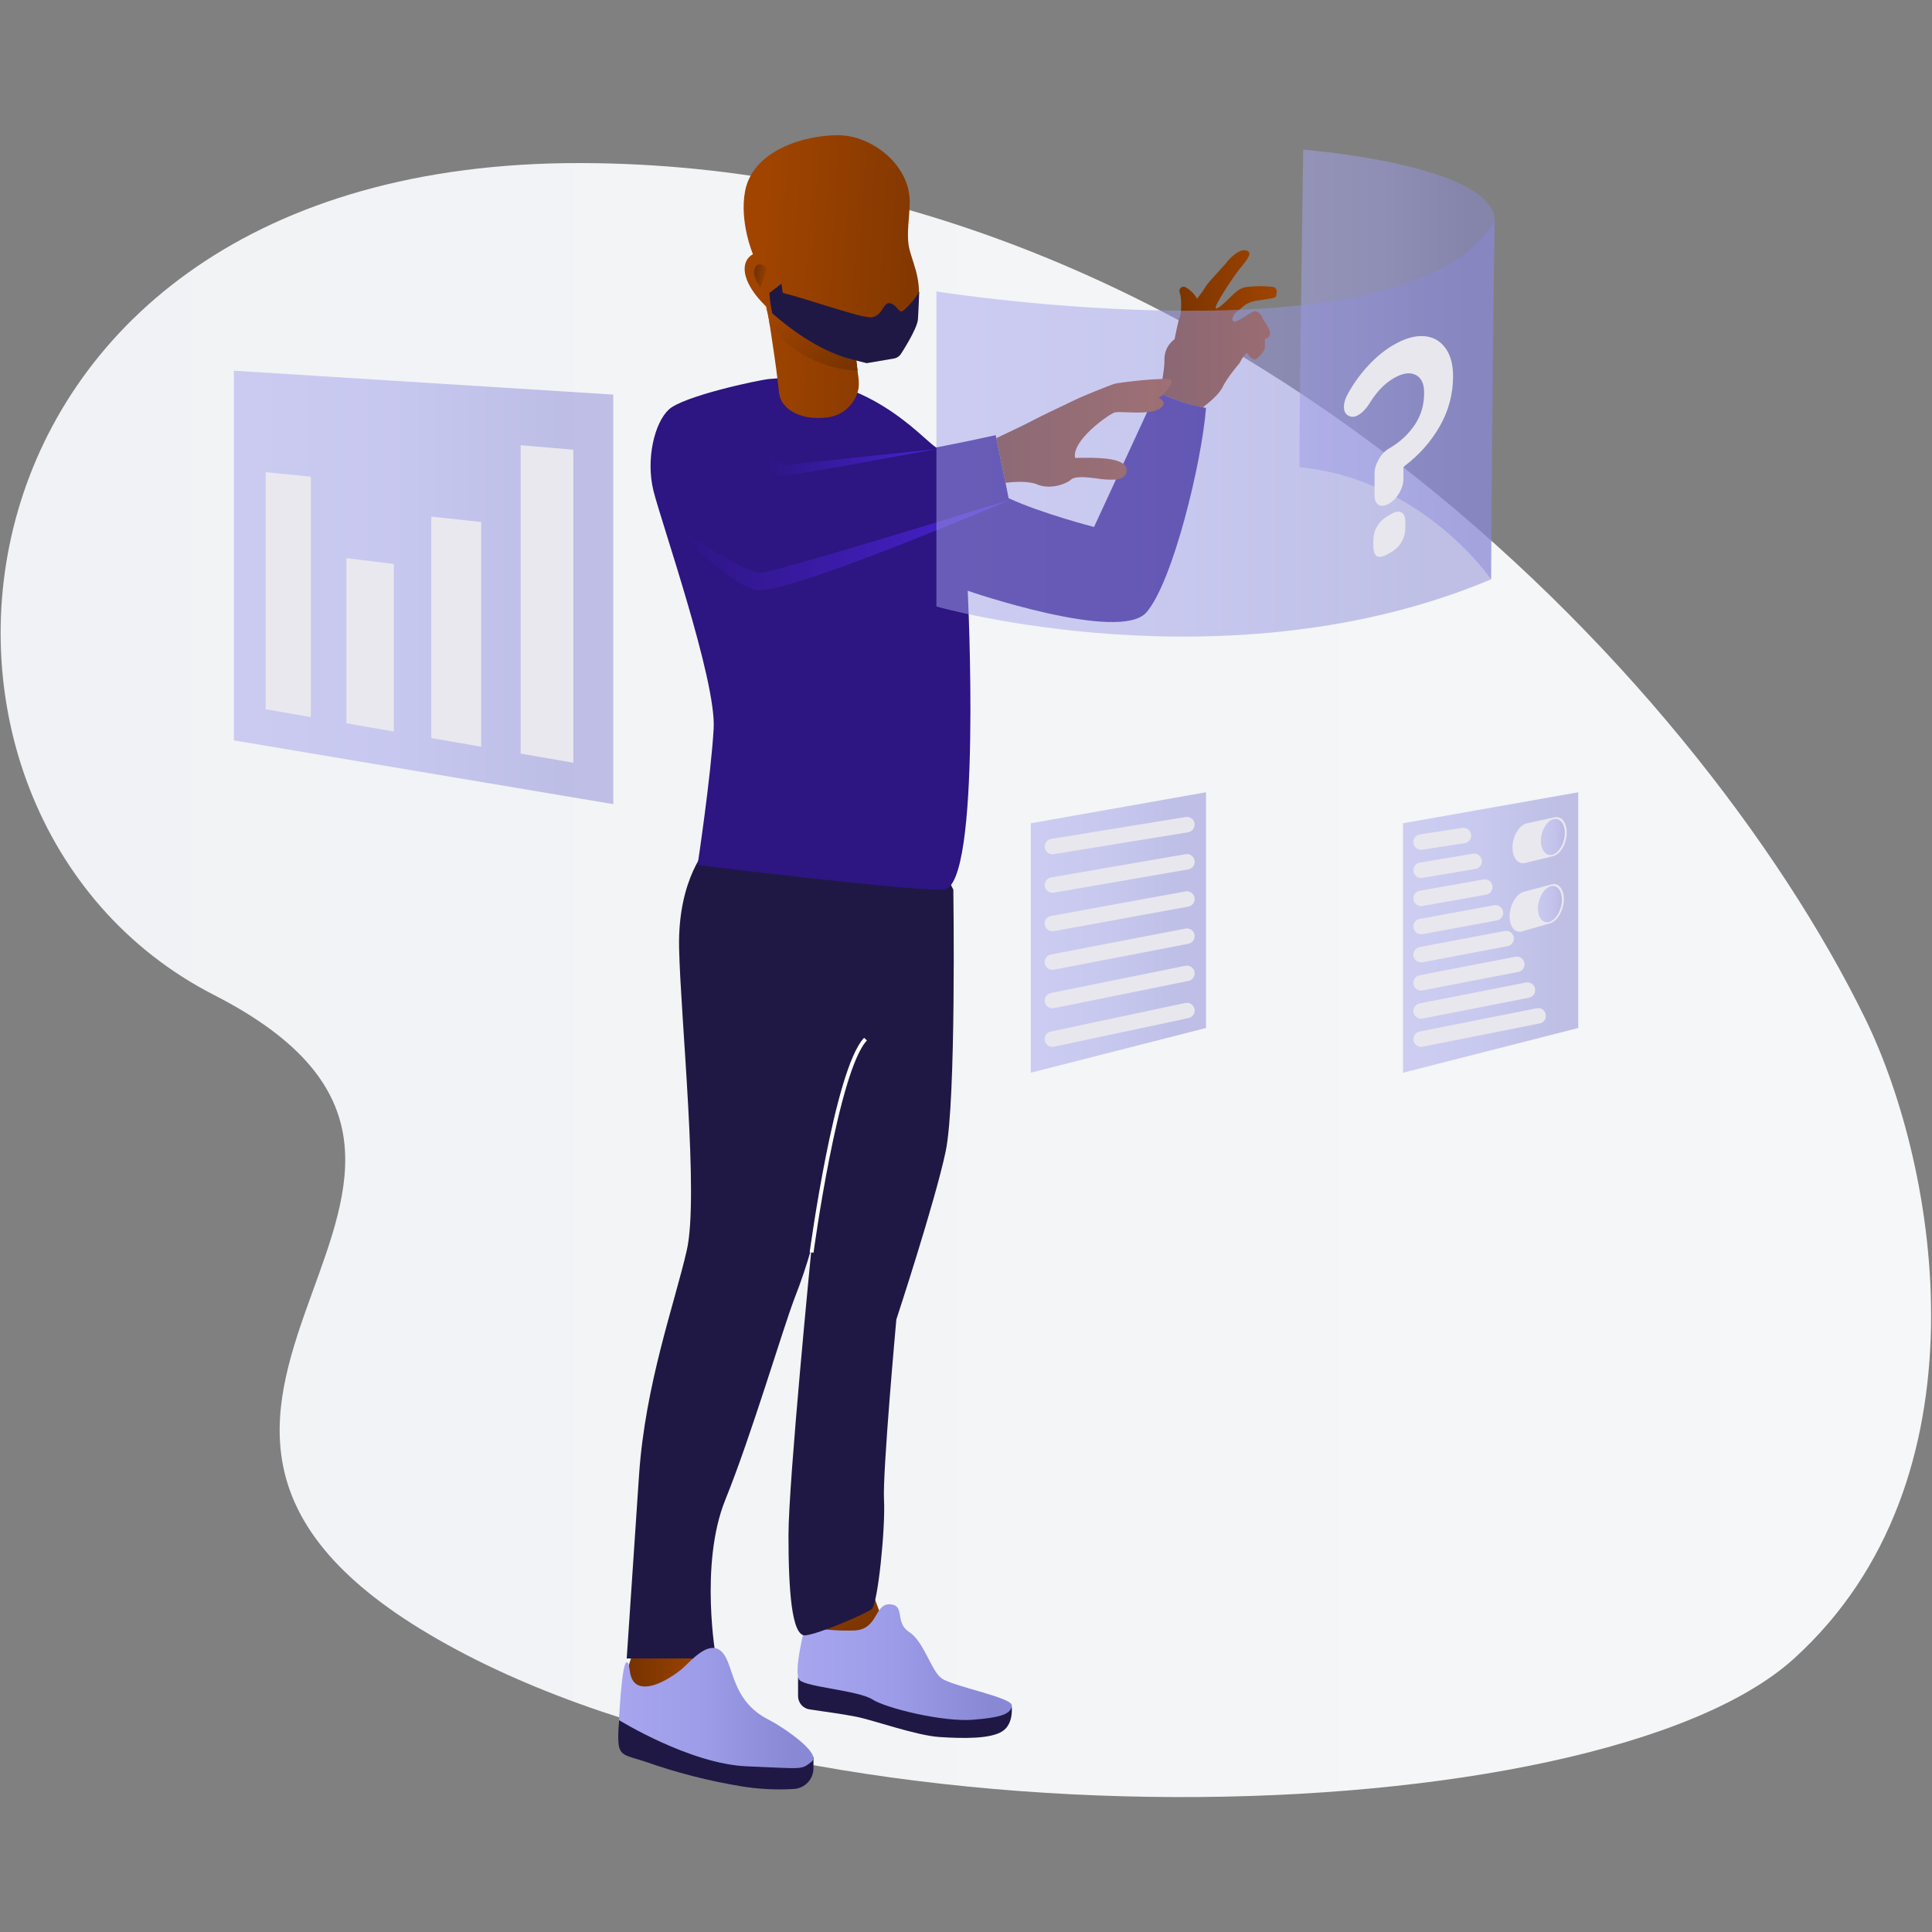 <svg width="500" height="500" viewBox="0 0 500 500" fill="none" xmlns="http://www.w3.org/2000/svg">
<rect x="0" y="0" width="500" height="500" fill="#808080" stroke="none"/>
<path d="M482.711 263.596C438.852 173.908 313.349 42.544 150.303 42.201C-19.848 41.85 -36.3 210.598 55.407 257.512C147.113 304.426 13.022 362.879 108.876 421.627C205.901 481.085 413.238 475.502 464.274 429.25C515.311 382.998 501.659 302.345 482.711 263.596Z" fill="url(#paint0_linear_3_59)"/>
<path opacity="0.5" d="M385.893 149.936C385.893 149.936 368.23 123.987 336.3 120.909C336.3 99.258 337.273 38.724 337.273 38.724C337.273 38.724 387.089 42.632 386.818 57.249C386.547 71.866 385.893 149.936 385.893 149.936Z" fill="url(#paint1_linear_3_59)"/>
<path d="M183.126 425.024V437.185L162.193 439.378L161.738 434.027L164.186 426.475L183.126 425.024Z" fill="url(#paint2_linear_3_59)"/>
<path d="M210.526 454.729V457.616C210.52 460.452 208.317 462.798 205.486 462.982C200.956 463.261 196.409 463.034 191.93 462.305C183.452 460.914 175.113 458.779 167.009 455.925C162.823 454.529 160.829 454.529 160.231 452.137C159.633 449.745 160.375 444.099 160.375 444.099L185.263 449.777L210.526 454.729Z" fill="#1F1844"/>
<path d="M224.809 409.506L228.892 420.526L227.329 431.906L224.275 434.617L211.452 430.766L208.302 425.901L211.579 408.644L224.809 409.506Z" fill="url(#paint3_linear_3_59)"/>
<path d="M206.539 434.027V438.939C206.539 440.684 207.825 442.161 209.553 442.4C212.99 442.879 218.541 443.684 221.515 444.274C226.092 445.167 237.033 449.147 243.198 449.545C249.362 449.944 256.324 450.048 259.41 448.054C262.496 446.061 261.802 441.388 261.802 441.388L206.539 434.027Z" fill="#1F1844"/>
<path d="M208.342 420.901C208.342 420.901 205.152 433.038 206.954 434.825C208.756 436.611 222.169 437.512 225.75 439.801C229.33 442.089 243.948 445.67 251.707 445.072C259.466 444.474 261.651 443.477 261.85 441.388C262.05 439.298 246.436 436.419 243.653 434.33C240.87 432.241 239.179 424.88 235.295 422.368C231.412 419.856 234.402 415.407 230.327 415.191C226.252 414.976 227.337 421.571 221.276 421.954C216.938 422.118 212.596 421.765 208.342 420.901Z" fill="url(#paint4_linear_3_59)"/>
<path d="M183.326 219.083C183.326 219.083 175.351 227.057 175.75 245.399C176.149 263.74 180.933 309.593 177.744 323.549C174.554 337.504 166.978 358.238 165.383 381.762C163.788 405.287 162.193 429.211 162.193 429.211H185.319C185.319 429.211 180.933 404.888 187.712 388.142C194.49 371.396 202.464 344.282 205.654 335.909C207.337 331.635 208.801 327.278 210.04 322.855C210.04 322.855 204.059 383.357 204.059 397.313C204.059 411.268 204.857 423.628 208.461 423.23C212.066 422.831 223.996 417.648 225.59 416.451C227.185 415.255 229.179 395.319 228.78 388.142C228.382 380.965 231.97 341.491 231.97 341.491C231.97 341.491 241.938 311.188 244.729 298.03C247.52 284.872 246.723 230.247 246.723 230.247L242.337 221.475L183.326 219.083Z" fill="#1F1844"/>
<path d="M223.995 268.923C216.42 276.898 210.04 324.147 210.04 324.147" stroke="white"/>
<path d="M176.348 432.033C176.651 431.778 177.009 431.443 177.4 431.069C179.84 428.716 183.78 424.641 186.714 427.4C190.104 430.59 188.907 440.064 199.075 445.136C202.113 446.659 212.831 453.732 210.04 455.925C207.249 458.118 208.046 457.719 193.293 457.121C178.541 456.523 160.199 445.159 160.199 445.159C160.199 445.159 160.893 430.207 162.193 430.207C163.493 430.207 161.993 435.789 166.18 436.411C170.367 437.033 176.348 432.033 176.348 432.033Z" fill="url(#paint5_linear_3_59)"/>
<path d="M330.256 76.643C330.152 77.233 328.063 77.337 325.072 77.839C322.082 78.341 321.38 79.832 320.287 80.526C319.195 81.22 318.493 82.815 319.307 83.214C320.12 83.612 323.876 80.526 324.777 80.526C325.678 80.526 326.667 81.826 326.771 82.321C326.874 82.815 328.366 84.514 328.661 86.005C328.739 86.406 328.642 86.822 328.393 87.147C328.145 87.472 327.769 87.674 327.361 87.703V89.713C327.361 91.108 325.271 92.799 324.968 93.006C324.665 93.214 323.477 92.608 322.975 91.603C322.472 90.598 320.79 93.995 320.79 93.995C320.79 93.995 317.6 97.687 316.404 100.183C315.606 101.93 312.895 104.226 311.252 105.439C307.423 104.669 303.703 103.432 300.176 101.754C300.606 99.537 301.5 94.673 301.348 92.983C301.334 90.928 302.311 88.993 303.972 87.783C303.972 87.783 305.072 82.161 305.343 82.041C305.614 81.922 305.941 77.512 305.383 76.021C304.825 74.529 305.957 74.123 306.539 74.195C307.925 74.876 309.066 75.967 309.809 77.321C310.479 76.427 311.819 74.625 312.114 74.035C312.512 73.238 317.098 68.453 317.496 67.863C317.895 67.273 321.085 63.66 323.078 65.072C324.131 65.821 321.882 68.262 320.686 69.753C319.49 71.244 313.804 79.617 314.705 79.825C315.606 80.032 319.091 76.029 320.168 75.335C320.935 74.697 321.884 74.315 322.879 74.242C325.03 73.987 327.204 73.987 329.354 74.242C330.854 74.442 330.359 76.037 330.256 76.643Z" fill="url(#paint6_linear_3_59)"/>
<path d="M312.114 105.582C311.053 119.402 303.605 150.502 296.699 158.477C289.793 166.451 250.447 152.895 250.447 152.895C250.447 152.895 254.235 229.992 244.131 230.247C234.028 230.502 180.535 223.868 180.535 223.868C180.535 223.868 183.988 201.005 184.697 188.517C185.407 176.029 171.101 135.088 169.107 126.978C167.114 118.868 169.371 109.434 173.095 105.981C176.819 102.528 196.005 98.389 199.107 98.078C223.828 95.598 238.445 113.357 242.265 115.805C249.634 114.402 257.688 112.616 257.688 112.616L257.847 113.413L260.24 124.952L261.037 128.939C269.937 133.006 283.134 136.38 283.134 136.38L288.82 124.075L290.702 120.008L296.882 106.635L299.347 101.292C299.347 101.292 299.634 101.451 300.144 101.707L300.941 102.089C304.232 103.568 307.677 104.675 311.213 105.391L312.114 105.582Z" fill="#2D1582"/>
<path d="M299.952 102.855C299.354 102.855 302.743 103.947 300.152 105.75C299.152 106.307 298.034 106.621 296.89 106.667C293.637 106.978 289.482 106.451 288.493 106.738C287.09 107.137 277.329 113.915 278.222 118.509C280.782 118.509 288.174 118.094 290.71 120.04C291.23 120.391 291.553 120.968 291.579 121.595C291.627 123.27 290.383 123.915 288.828 124.107C287.08 124.2 285.328 124.093 283.605 123.788C281.715 123.589 278.318 123.054 277.121 124.171C275.925 125.287 271.643 126.778 268.453 125.383C266.284 124.434 262.44 124.681 260.216 124.944L257.823 113.405C260.822 111.986 266.037 109.506 267.432 108.732C269.426 107.64 276.507 104.346 278.294 103.453C280.08 102.56 287.066 99.769 288.262 99.37C289.458 98.971 301.627 97.568 302.919 98.269C303.852 98.78 302.177 100.957 300.957 102.121C300.685 102.442 300.341 102.693 299.952 102.855Z" fill="url(#paint7_linear_3_59)"/>
<path d="M201.643 101.866C201.468 100.415 201.085 96.659 200.439 92.297L199.171 83.796C199.171 83.588 199.099 83.389 199.075 83.198C198.896 81.897 198.63 80.611 198.278 79.346L198.078 79.139C192.313 73.445 191.699 68.772 193.868 66.531C194.16 66.236 194.493 65.983 194.857 65.781C194.857 65.781 191.316 57.432 192.831 49.45C194.841 38.907 208.134 34.968 216.906 34.992C225.678 35.016 235.622 42.743 235.439 52.536C235.359 56.435 234.641 60.167 235.168 63.557C235.694 66.946 238.605 71.986 237.616 78.022C236.22 86.675 228.573 91.085 223.533 92.512C222.888 92.695 222.233 92.838 221.571 92.943L221.739 94.37L221.882 95.542L222.034 96.802C222.248 97.969 222.309 99.16 222.217 100.343C221.516 104.5 218.105 107.665 213.908 108.054C206.491 108.907 202.074 105.391 201.643 101.866Z" fill="url(#paint8_linear_3_59)"/>
<path d="M198.565 69.474C198.565 69.474 196.38 67.217 195.375 69.314C194.37 71.412 196.842 74.402 196.842 74.402L198.565 69.474Z" fill="url(#paint9_linear_3_59)"/>
<path d="M202.249 73.405L202.576 75.797C208.701 77.281 223.15 82.432 225.519 82.129C228.517 81.754 228.517 78.142 230.304 78.469C232.09 78.796 232.425 80.861 233.493 80.558C234.06 80.391 237.106 77.201 237.895 75.415C237.895 75.415 237.664 81.619 237.552 82.727C237.289 85.295 233.222 91.499 233.222 91.499C232.805 92.19 232.105 92.662 231.308 92.791L224.315 93.987L220.328 92.998C214.841 91.834 200.958 85.024 200.527 83.636C199.756 81.1 199.28 78.483 199.107 75.837L202.249 73.405Z" fill="#1F1844"/>
<path d="M199.218 84.219C204.714 91.263 213.02 95.544 221.946 95.933L221.802 94.769L221.635 93.333C215.255 91.898 207.464 88.062 198.134 79.561L198.333 79.761C198.677 81.027 198.944 82.314 199.131 83.612C199.155 83.812 199.194 84.011 199.218 84.219Z" fill="url(#paint10_linear_3_59)"/>
<path d="M196.874 148.23C192.536 148.493 172.672 134.737 172.672 134.737C172.672 134.737 188.023 150.885 195.455 152.679C202.887 154.474 261.356 129.354 261.356 129.354C261.356 129.354 201.205 147.966 196.874 148.23Z" fill="url(#paint11_linear_3_59)"/>
<path d="M197.186 116.994C197.186 116.994 198.988 122.576 200.782 123.174C202.576 123.772 230.048 118.389 238.142 116.994C239.538 116.754 241.045 116.475 242.576 116.196L202.935 120.327L197.186 116.196" fill="url(#paint12_linear_3_59)"/>
<path opacity="0.5" d="M242.345 75.431V156.97C242.345 156.97 318.007 178.501 385.885 149.936C385.885 104.673 386.81 57.249 386.81 57.249C364.633 94.801 242.345 75.431 242.345 75.431Z" fill="url(#paint13_linear_3_59)"/>
<path opacity="0.5" d="M158.708 208.11L60.519 191.611V95.933L158.708 102.121V208.11Z" fill="url(#paint14_linear_3_59)"/>
<path opacity="0.5" d="M312.113 266.045L266.771 277.616V213.062L312.113 205.04V266.045Z" fill="url(#paint15_linear_3_59)"/>
<path opacity="0.5" d="M408.445 266.045L363.103 277.616V213.062L408.445 205.04V266.045Z" fill="url(#paint16_linear_3_59)"/>
<path d="M80.439 185.582L68.756 183.557V122.201L80.439 123.365V185.582Z" fill="#E9E8EE"/>
<path d="M101.93 189.322L89.642 187.185V144.442L101.93 145.957V189.322Z" fill="#E9E8EE"/>
<path d="M124.546 193.254L111.611 191.005V133.7L124.546 135.096V193.254Z" fill="#E9E8EE"/>
<path d="M148.381 197.4L134.745 195.032V115.223L148.381 116.38V197.4Z" fill="#E9E8EE"/>
<path d="M401.914 221.579L394.737 223.325C392.799 223.804 391.316 221.866 391.435 219.003C391.563 216.148 393.246 213.485 395.183 213.062L402.361 211.515C404.203 211.116 405.55 213.03 405.463 215.781C405.343 218.541 403.764 221.132 401.914 221.579Z" fill="#E9E8EE"/>
<path opacity="0.5" d="M404.952 215.901C404.84 218.429 403.357 220.813 401.698 221.22C400.04 221.627 398.684 219.888 398.795 217.321C398.907 214.753 400.39 212.36 402.097 211.986C403.803 211.611 405.103 213.373 404.952 215.901Z" fill="url(#paint17_linear_3_59)"/>
<path d="M401.165 238.939L393.988 241.029C392.05 241.595 390.559 239.737 390.686 236.874C390.806 234.011 392.497 231.292 394.434 230.766L401.611 228.876C403.453 228.389 404.801 230.231 404.721 232.99C404.594 235.742 403.015 238.405 401.165 238.939Z" fill="#E9E8EE"/>
<path opacity="0.5" d="M404.203 233.126C404.091 235.662 402.608 238.102 400.942 238.596C399.275 239.091 397.919 237.408 398.031 234.841C398.142 232.273 399.626 229.809 401.348 229.354C403.071 228.9 404.307 230.598 404.203 233.126Z" fill="url(#paint18_linear_3_59)"/>
<path d="M272.36 219.083L307.177 213.413" stroke="#E8E7ED" stroke-width="4" stroke-linecap="round"/>
<path d="M272.36 229.051L307.177 223.03" stroke="#E8E7ED" stroke-width="4" stroke-linecap="round"/>
<path d="M272.36 239.019L307.177 232.656" stroke="#E8E7ED" stroke-width="4" stroke-linecap="round"/>
<path d="M272.36 248.987L307.177 242.281" stroke="#E8E7ED" stroke-width="4" stroke-linecap="round"/>
<path d="M272.36 258.955L307.177 251.898" stroke="#E8E7ED" stroke-width="4" stroke-linecap="round"/>
<path d="M272.36 268.923L307.177 261.523" stroke="#E8E7ED" stroke-width="4" stroke-linecap="round"/>
<path d="M367.783 217.927L378.732 216.244" stroke="#E8E7ED" stroke-width="4" stroke-linecap="round"/>
<path d="M367.783 225.215L381.499 222.911" stroke="#E8E7ED" stroke-width="4" stroke-linecap="round"/>
<path d="M367.783 232.496L384.258 229.577" stroke="#E8E7ED" stroke-width="4" stroke-linecap="round"/>
<path d="M367.783 239.785L387.026 236.244" stroke="#E8E7ED" stroke-width="4" stroke-linecap="round"/>
<path d="M367.783 247.065L389.785 242.903" stroke="#E8E7ED" stroke-width="4" stroke-linecap="round"/>
<path d="M367.783 254.354L392.544 249.569" stroke="#E8E7ED" stroke-width="4" stroke-linecap="round"/>
<path d="M367.783 261.643L395.311 256.236" stroke="#E8E7ED" stroke-width="4" stroke-linecap="round"/>
<path d="M367.783 268.923L398.07 262.903" stroke="#E8E7ED" stroke-width="4" stroke-linecap="round"/>
<path d="M355.727 122.632C355.727 121.384 356.081 120.148 356.787 118.924C357.494 117.652 358.388 116.704 359.468 116.08C362.212 114.496 364.415 112.48 366.078 110.032C367.741 107.584 368.572 104.8 368.572 101.68C368.572 99.28 367.824 97.72 366.327 97C364.831 96.28 362.96 96.568 360.716 97.864C358.429 99.184 356.413 101.236 354.667 104.02C353.67 105.652 352.63 106.78 351.549 107.404C350.76 107.86 350.053 107.98 349.429 107.764C348.349 107.428 347.808 106.612 347.808 105.316C347.808 104.212 348.203 102.976 348.993 101.608C350.489 98.968 352.235 96.592 354.231 94.48C356.268 92.296 358.429 90.544 360.716 89.224C363.542 87.592 366.12 86.848 368.447 86.992C370.775 87.136 372.625 88.132 373.997 89.98C375.369 91.78 376.055 94.24 376.055 97.36C376.055 101.968 374.911 106.276 372.625 110.284C370.339 114.292 367.304 117.724 363.521 120.58C363.314 120.796 363.21 120.976 363.21 121.12V123.784C363.21 125.032 362.856 126.292 362.15 127.564C361.443 128.788 360.549 129.712 359.468 130.336C358.388 130.96 357.494 131.068 356.787 130.66C356.081 130.204 355.727 129.352 355.727 128.104V122.632ZM359.157 143.404C357.951 144.1 357.016 144.28 356.351 143.944C355.727 143.536 355.415 142.636 355.415 141.244V140.02C355.415 138.628 355.727 137.392 356.351 136.312C357.016 135.16 357.951 134.236 359.157 133.54L359.967 133.072C361.173 132.376 362.087 132.232 362.711 132.64C363.376 132.976 363.708 133.84 363.708 135.232V136.456C363.708 137.848 363.376 139.12 362.711 140.272C362.087 141.352 361.173 142.24 359.967 142.936L359.157 143.404Z" fill="#E8E7ED"/>
<defs>
<linearGradient id="paint0_linear_3_59" x1="0.16" y1="465.088" x2="499.769" y2="465.088" gradientUnits="userSpaceOnUse">
<stop stop-color="#F0F2F5"/>
<stop offset="0.99" stop-color="#F5F7F8"/>
</linearGradient>
<linearGradient id="paint1_linear_3_59" x1="336.3" y1="149.935" x2="386.818" y2="149.935" gradientUnits="userSpaceOnUse">
<stop stop-color="#A7A5EE"/>
<stop offset="0.44" stop-color="#9D9CE8"/>
<stop offset="0.89" stop-color="#8988D5"/>
</linearGradient>
<linearGradient id="paint2_linear_3_59" x1="161.738" y1="439.378" x2="183.126" y2="439.378" gradientUnits="userSpaceOnUse">
<stop stop-color="#753200"/>
<stop offset="1" stop-color="#A04400"/>
</linearGradient>
<linearGradient id="paint3_linear_3_59" x1="232.322" y1="421.246" x2="218.524" y2="397.193" gradientUnits="userSpaceOnUse">
<stop stop-color="#753200"/>
<stop offset="1" stop-color="#A04400"/>
</linearGradient>
<linearGradient id="paint4_linear_3_59" x1="206.404" y1="445.158" x2="261.85" y2="445.158" gradientUnits="userSpaceOnUse">
<stop stop-color="#A7A5EE"/>
<stop offset="0.44" stop-color="#9D9CE8"/>
<stop offset="0.89" stop-color="#8988D5"/>
</linearGradient>
<linearGradient id="paint5_linear_3_59" x1="160.199" y1="457.59" x2="210.494" y2="457.59" gradientUnits="userSpaceOnUse">
<stop stop-color="#A7A5EE"/>
<stop offset="0.44" stop-color="#9D9CE8"/>
<stop offset="0.89" stop-color="#8988D5"/>
</linearGradient>
<linearGradient id="paint6_linear_3_59" x1="300.176" y1="105.433" x2="330.415" y2="105.433" gradientUnits="userSpaceOnUse">
<stop stop-color="#753200"/>
<stop offset="1" stop-color="#A04400"/>
</linearGradient>
<linearGradient id="paint7_linear_3_59" x1="257.847" y1="125.945" x2="303.214" y2="125.945" gradientUnits="userSpaceOnUse">
<stop stop-color="#753200"/>
<stop offset="1" stop-color="#A04400"/>
</linearGradient>
<linearGradient id="paint8_linear_3_59" x1="257.881" y1="29.872" x2="199.825" y2="26.509" gradientUnits="userSpaceOnUse">
<stop stop-color="#753200"/>
<stop offset="1" stop-color="#A04400"/>
</linearGradient>
<linearGradient id="paint9_linear_3_59" x1="195.43" y1="71.92" x2="198.606" y2="72.48" gradientUnits="userSpaceOnUse">
<stop stop-color="#753200"/>
<stop offset="1" stop-color="#A04400"/>
</linearGradient>
<linearGradient id="paint10_linear_3_59" x1="190.549" y1="90.231" x2="206.823" y2="108.689" gradientUnits="userSpaceOnUse">
<stop stop-color="#A04400"/>
<stop offset="1" stop-color="#753200"/>
</linearGradient>
<linearGradient id="paint11_linear_3_59" x1="172.672" y1="152.777" x2="261.356" y2="152.777" gradientUnits="userSpaceOnUse">
<stop offset="0.01" stop-color="#2D1582"/>
<stop offset="1" stop-color="#4822D1"/>
</linearGradient>
<linearGradient id="paint12_linear_3_59" x1="197.186" y1="123.217" x2="242.576" y2="123.217" gradientUnits="userSpaceOnUse">
<stop offset="0.01" stop-color="#2D1582"/>
<stop offset="1" stop-color="#4822D1"/>
</linearGradient>
<linearGradient id="paint13_linear_3_59" x1="242.345" y1="164.759" x2="386.818" y2="164.759" gradientUnits="userSpaceOnUse">
<stop stop-color="#A7A5EE"/>
<stop offset="0.44" stop-color="#9D9CE8"/>
<stop offset="0.89" stop-color="#8988D5"/>
</linearGradient>
<linearGradient id="paint14_linear_3_59" x1="60.519" y1="208.106" x2="158.708" y2="208.106" gradientUnits="userSpaceOnUse">
<stop stop-color="#A7A5EE"/>
<stop offset="0.44" stop-color="#9D9CE8"/>
<stop offset="0.89" stop-color="#8988D5"/>
</linearGradient>
<linearGradient id="paint15_linear_3_59" x1="266.771" y1="277.612" x2="312.113" y2="277.612" gradientUnits="userSpaceOnUse">
<stop stop-color="#A7A5EE"/>
<stop offset="0.44" stop-color="#9D9CE8"/>
<stop offset="0.89" stop-color="#8988D5"/>
</linearGradient>
<linearGradient id="paint16_linear_3_59" x1="363.103" y1="277.612" x2="408.445" y2="277.612" gradientUnits="userSpaceOnUse">
<stop stop-color="#A7A5EE"/>
<stop offset="0.44" stop-color="#9D9CE8"/>
<stop offset="0.89" stop-color="#8988D5"/>
</linearGradient>
<linearGradient id="paint17_linear_3_59" x1="399.839" y1="219.931" x2="405.934" y2="220.038" gradientUnits="userSpaceOnUse">
<stop stop-color="#A7A5EE"/>
<stop offset="0.44" stop-color="#9D9CE8"/>
<stop offset="0.89" stop-color="#8988D5"/>
</linearGradient>
<linearGradient id="paint18_linear_3_59" x1="399.145" y1="237.345" x2="405.24" y2="237.451" gradientUnits="userSpaceOnUse">
<stop stop-color="#A7A5EE"/>
<stop offset="0.44" stop-color="#9D9CE8"/>
<stop offset="0.89" stop-color="#8988D5"/>
</linearGradient>
</defs>
</svg>

